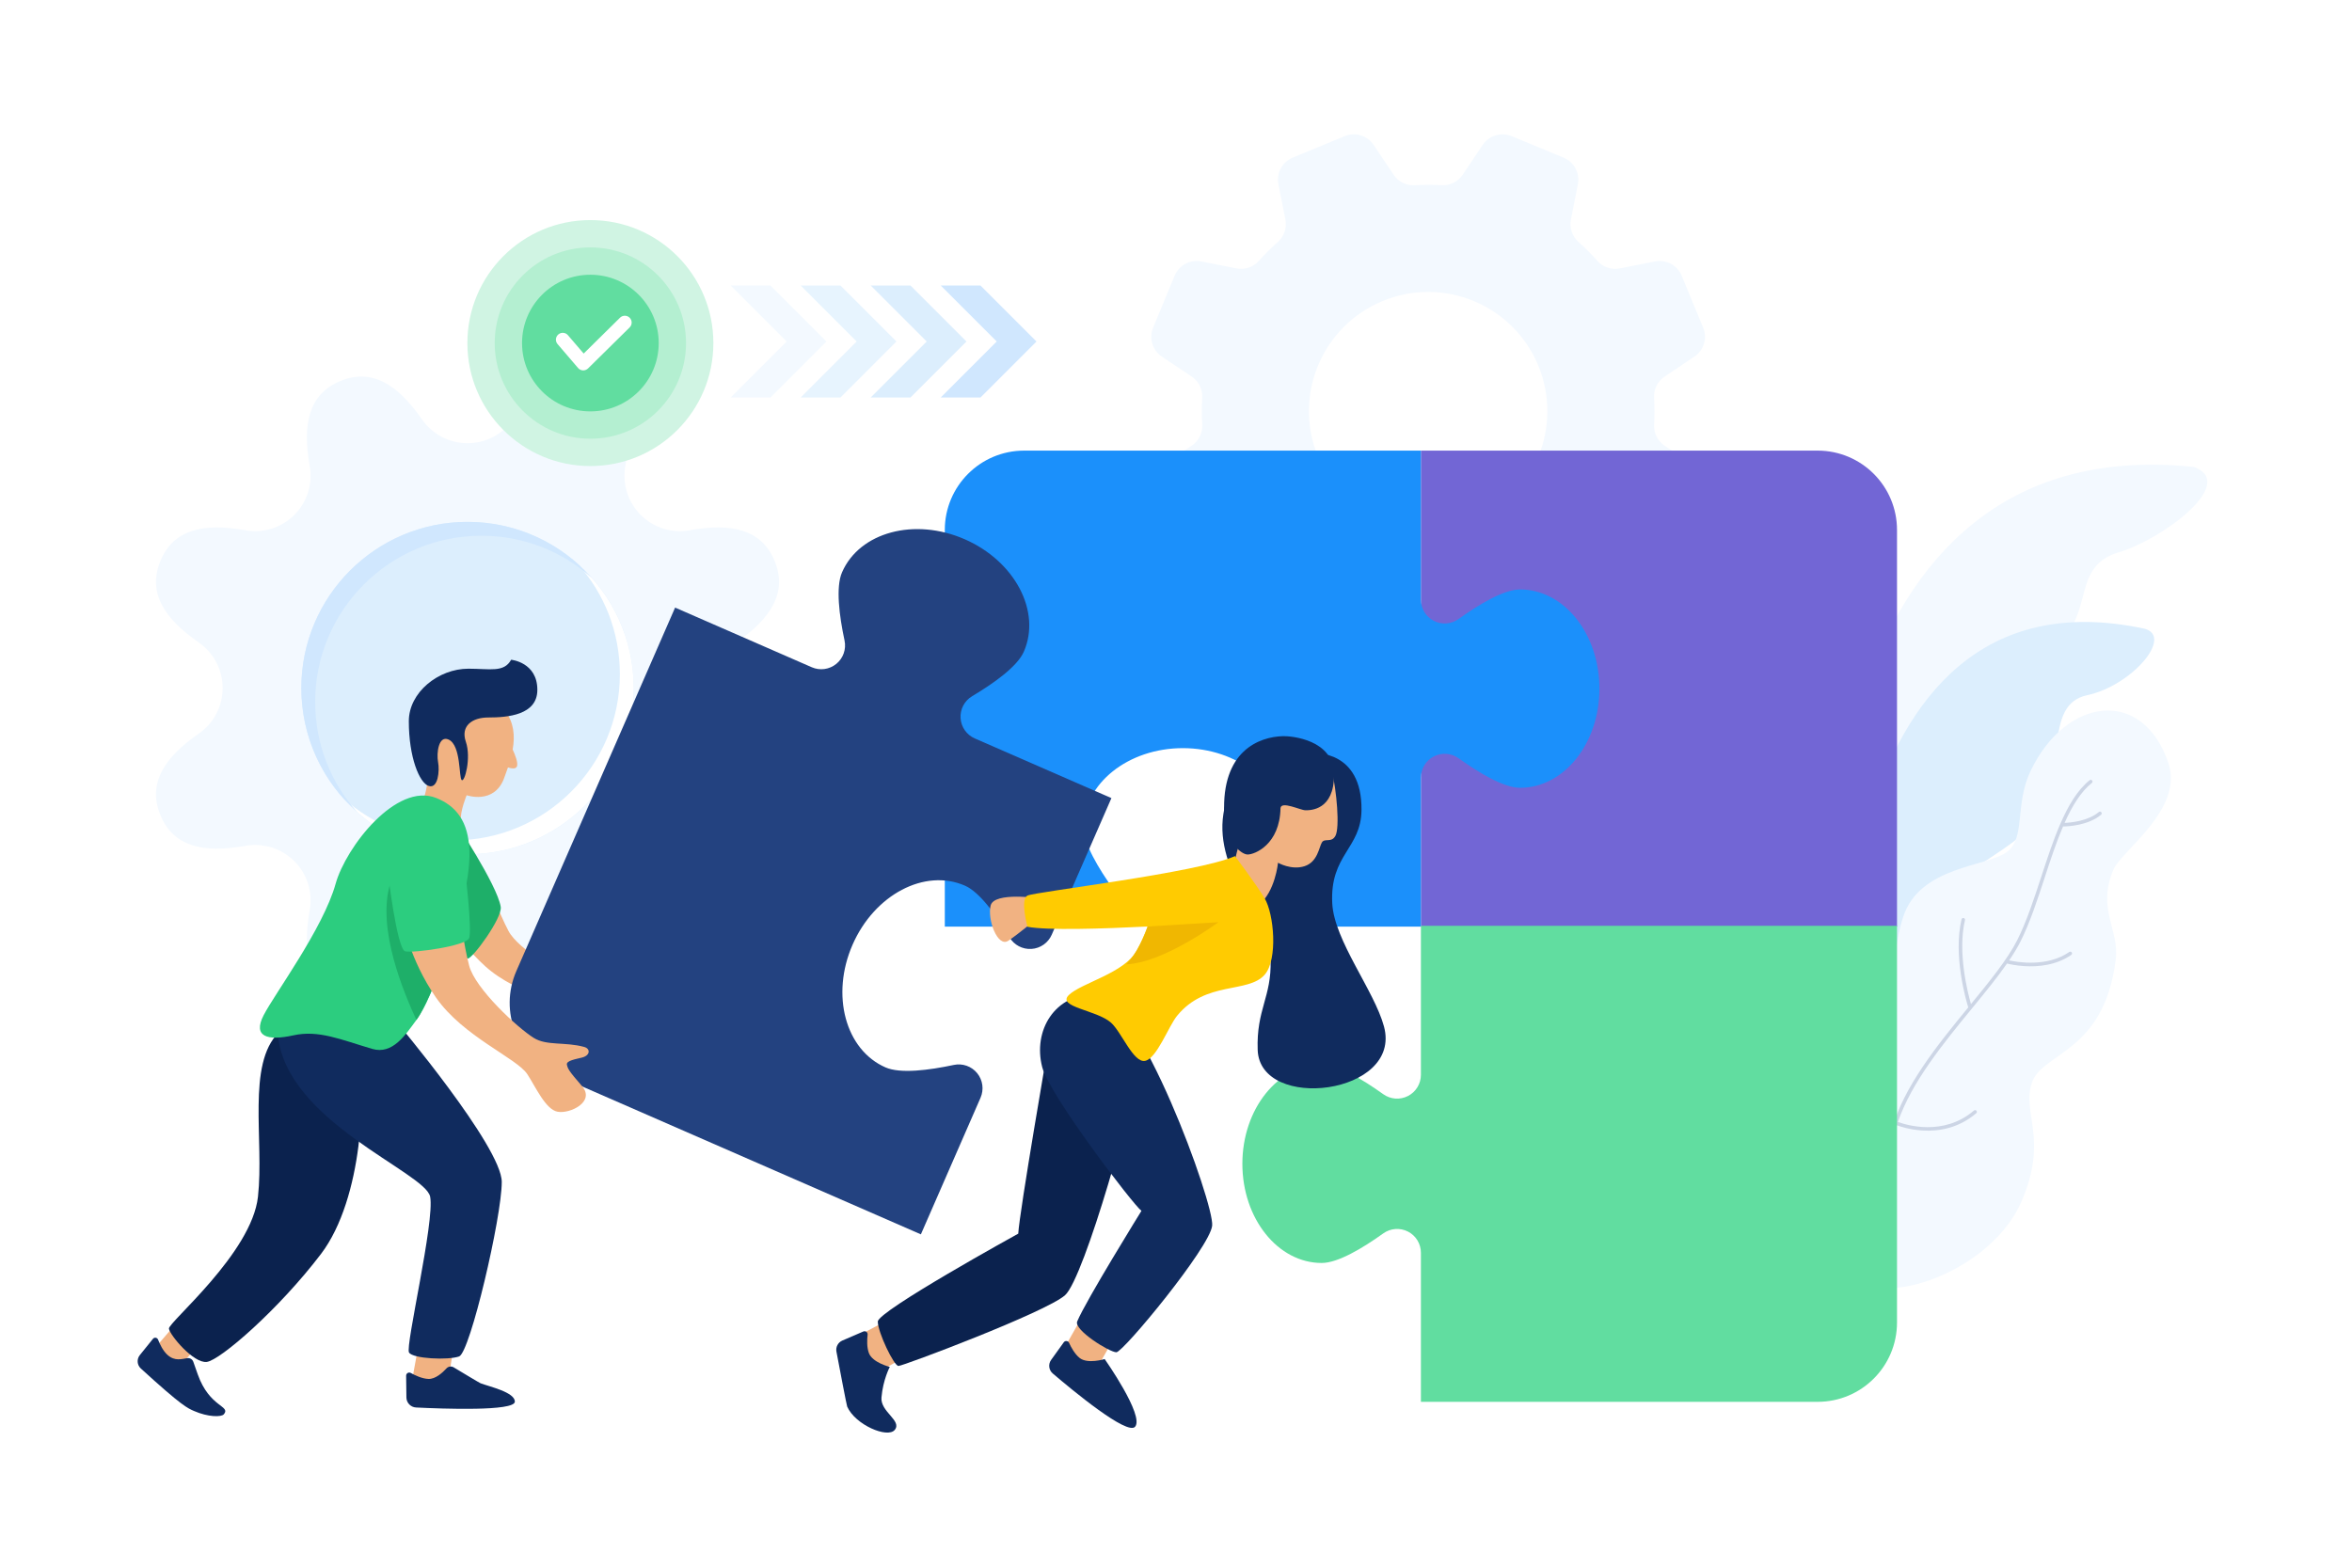 <?xml version="1.0" encoding="UTF-8"?>
<svg width="600px" height="400px" viewBox="0 0 600 400" version="1.1" xmlns="http://www.w3.org/2000/svg" xmlns:xlink="http://www.w3.org/1999/xlink">
    <title>协作难题</title>
    <g id="协作难题" stroke="none" stroke-width="1" fill="none" fill-rule="evenodd">
        <rect fill="#FFFFFF" x="0" y="0" width="600" height="400"></rect>
        <g id="chevron_arrow_1_" transform="translate(186.143, 72.688)" fill-rule="nonzero">
            <polygon id="Path" fill="#F3F9FF" points="24.683 14.447 10.394 28.738 0.247 28.738 14.538 14.447 0.247 0.157 10.394 0.157"></polygon>
            <polygon id="Path" fill="#E7F4FE" points="42.546 14.447 28.256 28.738 18.109 28.738 32.399 14.447 18.109 0.157 28.256 0.157"></polygon>
            <polygon id="Path" fill="#DCEEFD" points="60.408 14.447 46.118 28.738 35.972 28.738 50.262 14.447 35.972 0.157 46.118 0.157"></polygon>
            <polygon id="Path" fill="#D0E7FE" points="78.27 14.447 63.98 28.738 53.835 28.738 68.124 14.447 53.835 0.157 63.98 0.157"></polygon>
        </g>
        <g id="cog_1_" transform="translate(39.498, 96.081)" fill-rule="nonzero">
            <path d="M148.309,91.086 C144.509,88.444 142.243,84.109 142.243,79.481 C142.243,74.853 144.506,70.514 148.306,67.873 C157.287,61.631 161.415,55.022 158.104,47.028 C154.794,39.035 147.202,37.28 136.441,39.216 C131.886,40.036 127.219,38.573 123.946,35.301 C120.673,32.029 119.207,27.36 120.026,22.805 C121.963,12.04 120.21,4.447 112.216,1.136 C104.222,-2.176 97.613,1.954 91.372,10.935 C88.731,14.737 84.394,17.004 79.766,17.003 C75.137,17.002 70.803,14.734 68.161,10.933 C61.921,1.953 55.313,-2.174 47.319,1.137 C39.327,4.448 37.572,12.04 39.509,22.802 C40.328,27.357 38.865,32.025 35.593,35.297 C32.321,38.57 27.653,40.038 23.098,39.217 C12.334,37.28 4.742,39.034 1.43,47.029 C-1.88,55.023 2.248,61.632 11.229,67.874 C15.03,70.515 17.297,74.852 17.296,79.481 C17.295,84.11 15.027,88.444 11.226,91.087 C2.247,97.327 -1.88,103.937 1.43,111.93 C4.741,119.924 12.334,121.678 23.097,119.74 C27.653,118.92 32.321,120.384 35.594,123.658 C38.867,126.932 40.327,131.601 39.508,136.157 C37.572,146.919 39.326,154.511 47.319,157.822 C55.312,161.133 61.921,157.005 68.162,148.023 C70.803,144.221 75.14,141.954 79.768,141.955 C84.397,141.956 88.732,144.224 91.373,148.025 C97.613,157.005 104.222,161.132 112.215,157.821 C120.207,154.51 121.961,146.919 120.025,136.156 C119.206,131.601 120.669,126.933 123.941,123.66 C127.213,120.386 131.881,118.919 136.436,119.74 C147.2,121.677 154.792,119.923 158.104,111.929 C161.415,103.936 157.288,97.326 148.309,91.086 Z" id="Path" fill="#F3F9FF"></path>
            <ellipse id="Oval" fill="#DCEEFD" cx="79.767" cy="79.478" rx="42.396" ry="42.399"></ellipse>
            <path d="M122.163,79.478 C122.163,102.869 103.156,121.877 79.767,121.877 C67.19,121.877 55.814,116.366 48.112,107.603 C55.532,114.316 65.423,118.344 76.234,118.344 C99.623,118.344 118.63,99.335 118.63,75.945 C118.63,65.133 114.602,55.241 107.89,47.821 C116.652,55.523 122.163,66.9 122.163,79.478 Z" id="Path" fill="#FFFFFF"></path>
            <path d="M111.423,51.354 C104.003,44.641 94.112,40.613 83.3,40.613 C59.912,40.613 40.905,59.621 40.905,83.012 C40.905,93.823 44.933,103.716 51.645,111.136 C42.883,103.434 37.372,92.057 37.372,79.478 C37.372,56.088 56.379,37.08 79.767,37.08 C92.346,37.08 103.721,42.591 111.423,51.354 Z" id="Path" fill="#D0E7FE"></path>
        </g>
        <g id="cog" transform="translate(293.202, 34)" fill="#F3F9FF" fill-rule="nonzero">
            <path d="M135.796,36.346 C134.686,33.668 131.841,32.145 128.997,32.708 L120.016,34.485 C117.898,34.904 115.707,34.167 114.276,32.55 C112.761,30.839 111.156,29.228 109.466,27.723 C107.856,26.29 107.126,24.11 107.544,21.995 L109.318,13.027 C109.88,10.183 108.357,7.338 105.679,6.229 L92.418,0.735 C89.74,-0.374 86.652,0.561 85.039,2.97 L79.953,10.565 C78.755,12.353 76.692,13.382 74.543,13.257 C72.285,13.125 70.011,13.13 67.729,13.269 C65.572,13.401 63.506,12.375 62.302,10.578 L57.208,2.97 C55.594,0.561 52.506,-0.374 49.828,0.735 L36.567,6.228 C33.888,7.337 32.366,10.182 32.928,13.027 L34.705,22.009 C35.125,24.127 34.387,26.318 32.771,27.749 C31.06,29.265 29.449,30.87 27.944,32.559 C26.511,34.17 24.33,34.9 22.216,34.482 L13.249,32.708 C10.405,32.146 7.561,33.669 6.451,36.346 L0.958,49.608 C-0.151,52.287 0.785,55.376 3.193,56.989 L10.788,62.075 C12.576,63.273 13.604,65.336 13.479,67.485 C13.347,69.743 13.352,72.018 13.491,74.3 C13.623,76.458 12.597,78.524 10.8,79.727 L3.193,84.822 C0.785,86.435 -0.151,89.524 0.958,92.202 L6.451,105.464 C7.56,108.143 10.405,109.665 13.249,109.103 L22.231,107.326 C24.348,106.907 26.539,107.644 27.97,109.26 C29.485,110.972 31.09,112.584 32.78,114.087 C34.39,115.521 35.121,117.701 34.703,119.816 L32.928,128.783 C32.366,131.627 33.888,134.473 36.567,135.582 L49.828,141.075 C52.506,142.184 55.594,141.249 57.208,138.84 L62.293,131.245 C63.492,129.457 65.554,128.428 67.703,128.553 C69.961,128.685 72.235,128.68 74.517,128.542 C76.674,128.41 78.74,129.436 79.943,131.232 L85.038,138.84 C86.651,141.248 89.739,142.184 92.418,141.075 L105.679,135.582 C108.357,134.473 109.879,131.627 109.317,128.783 L107.54,119.8 C107.122,117.682 107.858,115.491 109.474,114.06 C111.186,112.545 112.798,110.94 114.301,109.25 C115.734,107.64 117.915,106.91 120.029,107.329 L128.995,109.103 C131.839,109.666 134.684,108.143 135.793,105.464 L141.286,92.202 C142.395,89.524 141.46,86.435 139.051,84.822 L131.457,79.736 C129.668,78.537 128.641,76.475 128.766,74.326 C128.897,72.067 128.892,69.793 128.753,67.511 C128.622,65.354 129.647,63.287 131.444,62.084 L139.051,56.989 C141.46,55.376 142.395,52.287 141.286,49.608 L135.796,36.346 Z M82.76,98.998 C67.246,105.425 49.46,98.057 43.033,82.542 C36.607,67.027 43.974,49.239 59.488,42.813 C75.002,36.386 92.788,43.754 99.214,59.269 C105.642,74.784 98.274,92.571 82.76,98.998 Z" id="Shape"></path>
        </g>
        <g id="plant_5_" transform="translate(453.342, 117.675)" fill-rule="nonzero">
            <path d="M12.624,122.713 C12.624,122.713 7.086,-8.87 106.35,1.473 C117.734,5.694 97.835,20.131 87.227,23.219 C73.5,27.215 82.572,42.153 67.722,48.126 C49.506,55.451 54.059,65.719 51.855,82.395 C50.268,94.393 19.602,102.046 12.624,122.713 Z" id="Path" fill="#F3F9FF"></path>
            <path d="M15.648,152.847 C15.648,152.847 10.091,24.716 93.831,42.762 C101.12,44.889 90.358,57.32 79.088,59.709 C67.818,62.097 73.951,79.139 67.018,90.039 C59.323,102.138 41.908,103.018 41.105,119.821 C40.528,131.911 20.874,131.67 15.648,152.847 Z" id="Path" fill="#DCEEFD"></path>
            <path d="M0.557,177.23 C1.789,165.131 -1.182,147.745 15.739,144.059 C32.659,140.373 27.907,129.052 32.192,116.177 C36.477,103.301 53.42,103.529 58.616,99.717 C63.456,96.167 60.559,87.643 64.646,79.07 C73.667,60.15 93.309,57.571 99.844,77.108 C103.751,88.785 87.83,99.458 85.819,104.158 C81.481,114.299 87.343,119.418 86.385,127.157 C83.424,151.071 67.566,150.788 64.983,158.628 C62.4,166.467 69.29,172.825 62.342,188.893 C55.394,204.96 32.13,214.418 22.164,209.877 C15.395,206.793 -1.753,199.928 0.557,177.23 Z" id="Path" fill="#F3F9FF"></path>
            <path d="M68.287,106.174 C69.743,101.726 71.223,97.215 72.941,93.201 C74.249,93.189 79.336,92.961 82.65,90.207 C82.841,90.048 82.867,89.764 82.708,89.573 C82.549,89.382 82.266,89.356 82.075,89.515 C79.293,91.827 74.99,92.222 73.336,92.288 C75.253,87.992 77.475,84.347 80.286,82.103 C80.48,81.948 80.511,81.665 80.357,81.47 C80.202,81.277 79.919,81.244 79.724,81.399 C76.65,83.854 74.28,87.859 72.251,92.534 C72.237,92.557 72.227,92.581 72.218,92.607 C70.44,96.718 68.922,101.339 67.432,105.895 C65.567,111.593 63.64,117.488 61.246,122.227 C58.805,127.061 54.285,132.626 49.455,138.52 C48.623,135.611 45.997,125.306 47.922,117.106 C47.979,116.864 47.83,116.622 47.588,116.565 C47.346,116.51 47.103,116.659 47.047,116.901 C44.88,126.127 48.198,137.536 48.764,139.364 C40.928,148.925 32.143,159.728 29.222,170.746 C28.719,172.643 28.113,174.576 27.439,176.517 C25.594,175.661 18.492,171.583 19.224,159.733 C19.239,159.485 19.051,159.272 18.803,159.257 C18.555,159.241 18.341,159.429 18.326,159.678 C17.56,172.053 25.268,176.476 27.143,177.364 C21.419,193.368 11.049,209.58 10.93,209.765 C10.796,209.973 10.856,210.252 11.065,210.386 C11.131,210.43 11.206,210.452 11.28,210.457 C11.437,210.466 11.595,210.394 11.687,210.251 C11.807,210.064 22.389,193.518 28.123,177.281 C28.124,177.278 28.127,177.277 28.128,177.275 C28.13,177.271 28.129,177.266 28.13,177.263 C28.875,175.149 29.543,173.042 30.091,170.976 C30.227,170.465 30.388,169.954 30.549,169.443 C31.526,169.803 33.951,170.585 37.058,170.777 C41.075,171.025 46.219,170.285 50.803,166.367 C50.992,166.205 51.014,165.922 50.852,165.733 C50.691,165.544 50.407,165.523 50.218,165.683 C42.395,172.371 32.833,169.336 30.825,168.588 C34.291,158.449 42.459,148.474 49.734,139.599 C53.003,135.611 56.142,131.772 58.649,128.176 C59.299,128.338 60.934,128.7 63.083,128.833 C66.497,129.045 71.161,128.668 75.049,125.964 C75.252,125.823 75.302,125.542 75.161,125.338 C75.02,125.135 74.74,125.083 74.535,125.226 C68.936,129.124 61.364,127.853 59.195,127.377 C60.302,125.741 61.283,124.152 62.049,122.634 C64.473,117.831 66.412,111.906 68.287,106.174 Z" id="Path" fill="#CCD5E5"></path>
        </g>
        <g id="puzzle_2_" transform="translate(241.022, 114.976)" fill-rule="nonzero">
            <path d="M121.454,121.463 L159.483,121.463 C161.758,121.463 163.842,122.736 164.883,124.759 C165.924,126.783 165.748,129.22 164.423,131.07 C160.643,136.345 156.879,142.637 156.879,146.768 C156.879,157.949 168.208,167.012 182.182,167.012 C196.156,167.012 207.485,157.949 207.485,146.768 C207.485,142.637 203.721,136.346 199.941,131.07 C198.615,129.219 198.435,126.781 199.477,124.756 C200.519,122.73 202.604,121.463 204.881,121.463 L242.908,121.463 L242.908,20.244 C242.908,9.064 233.845,0 222.666,0 L121.454,0 L121.454,121.463 Z" id="Path" fill="#7266D5"></path>
            <path d="M43.433,118.17 C44.475,116.145 44.295,113.708 42.969,111.856 C39.189,106.581 35.425,100.289 35.425,96.158 C35.425,84.977 46.754,75.914 60.728,75.914 C74.702,75.914 86.031,84.977 86.031,96.158 C86.031,100.289 82.267,106.58 78.487,111.856 C77.162,113.707 76.986,116.143 78.027,118.167 C79.068,120.19 81.152,121.463 83.427,121.463 L121.454,121.463 L121.454,83.431 C121.454,81.156 122.726,79.071 124.75,78.03 C126.773,76.989 129.21,77.165 131.06,78.491 C136.334,82.27 142.626,86.035 146.757,86.035 C157.937,86.035 166.999,74.705 166.999,60.73 C166.999,46.754 157.937,35.425 146.757,35.425 C142.626,35.425 136.335,39.189 131.06,42.969 C129.209,44.295 126.771,44.475 124.746,43.434 C122.721,42.392 121.453,40.306 121.453,38.029 L121.453,0 L20.242,0 C9.063,0 0,9.064 0,20.244 L0,121.463 L38.029,121.463 C40.306,121.463 42.392,120.196 43.433,118.17 Z" id="Path" fill="#1B90FB"></path>
            <path d="M121.454,121.238 L121.454,159.27 C121.454,161.545 120.182,163.63 118.159,164.671 C116.135,165.712 113.698,165.536 111.848,164.21 C106.574,160.431 100.282,156.666 96.151,156.666 C84.971,156.666 75.909,167.996 75.909,181.971 C75.909,195.947 84.971,207.276 96.151,207.276 C100.282,207.276 106.573,203.512 111.848,199.732 C113.699,198.406 116.137,198.226 118.162,199.267 C120.187,200.309 121.455,202.395 121.455,204.672 L121.455,242.704 L222.667,242.704 C233.846,242.704 242.909,233.64 242.909,222.46 L242.909,121.24 L121.454,121.24 L121.454,121.238 Z" id="Path" fill="#61DDA0"></path>
        </g>
        <g id="man_2_" transform="translate(35, 134.77)" fill-rule="nonzero">
            <path d="M89.882,91.43 C89.882,91.43 92.146,97.862 94.707,102.754 C97.269,107.645 109.029,114.392 113.325,115.848 C116.696,116.99 120.634,115.05 125.31,115.231 C126.84,115.29 127.174,116.833 125.395,117.765 C124.084,118.45 121.845,119.326 122.304,120.224 C122.764,121.123 122.948,121.442 126.878,124.302 C130.809,127.161 125.632,131.331 122.645,131.458 C119.782,131.579 116.291,126.906 113.756,124.484 C110.447,121.323 97.098,119.307 88.771,111.758 C80.656,104.401 77.096,95.913 77.096,95.913 C77.096,95.913 82.582,90.702 89.882,91.43 Z" id="Path" fill="#F1B282"></path>
            <path d="M93.921,46.668 C93.921,46.668 90.558,43.846 87.621,42.758 C84.684,41.67 78.128,49.206 75.441,52.262 C73.62,54.332 75.708,63.82 72.217,71.361 C71.313,73.313 82.765,77.063 82.561,74.616 C82.357,72.171 84.042,68.136 84.042,68.136 C84.042,68.136 90.993,70.583 93.556,63.894 C93.928,62.921 94.271,61.972 94.581,61.042 C95.472,61.333 96.484,61.489 96.829,60.866 C97.304,60.007 96.355,57.703 95.783,56.473 C96.414,52.884 96.07,49.636 93.921,46.668 Z" id="Path" fill="#F1B282"></path>
            <path d="M214.281,139.054 C212.842,137.289 210.537,136.478 208.309,136.953 C201.963,138.305 194.691,139.238 190.905,137.585 C180.66,133.11 176.888,119.101 182.482,106.293 C188.075,93.485 200.913,86.73 211.159,91.206 C214.945,92.859 219.204,98.826 222.525,104.402 C223.69,106.357 225.852,107.493 228.123,107.35 C230.395,107.206 232.394,105.805 233.304,103.72 L248.524,68.867 L213.674,53.646 C211.588,52.736 210.188,50.736 210.044,48.465 C209.9,46.193 211.037,44.031 212.992,42.866 C218.566,39.544 224.534,35.285 226.187,31.5 C230.661,21.253 223.907,8.413 211.101,2.82 C198.294,-2.774 184.285,0.998 179.811,11.244 C178.158,15.03 179.09,22.302 180.443,28.649 C180.918,30.876 180.107,33.182 178.342,34.622 C176.577,36.06 174.159,36.388 172.073,35.476 L137.222,20.256 L96.716,113.015 C92.242,123.261 96.92,135.194 107.166,139.669 L199.918,180.179 L215.137,145.326 C216.047,143.238 215.72,140.818 214.281,139.054 Z" id="Path" fill="#234280"></path>
            <polygon id="Path" fill="#F1B282" points="10.346 202.439 3.599 210.259 9.671 215.035 17.094 206.935"></polygon>
            <polygon id="Path" fill="#F1B282" points="80.726 208.791 79.307 217.81 69.931 218.479 71.989 207.161"></polygon>
            <path d="M55.779,135.859 C58.587,142.551 57.666,171.002 46.887,185.177 C36.107,199.352 21.134,212.329 17.74,212.728 C14.347,213.128 8.297,205.836 8.097,204.238 C7.897,202.641 29.213,185.023 30.81,170.576 C32.407,156.129 27.889,136.759 36.106,128.673 C39.231,125.599 52.971,129.167 55.779,135.859 Z" id="Path" fill="#0B224E"></path>
            <path d="M80.969,74.678 C80.969,74.678 91.765,90.873 92.736,96.597 C93.212,99.403 85.516,109.906 84.318,109.807 C83.12,109.707 78.568,97.931 78.568,97.931 C78.568,97.931 76.877,77.573 80.969,74.678 Z" id="Path" fill="#1EAF69"></path>
            <path d="M65.918,125.679 C65.918,125.679 93.001,157.825 93.001,166.809 C93.001,175.793 84.918,210.332 82.123,211.33 C79.328,212.328 70.339,211.929 69.341,210.332 C68.344,208.735 75.932,176.838 74.734,170.576 C73.536,164.315 37.903,151.433 35.906,129.272 L65.918,125.679 Z" id="Path" fill="#102B5E"></path>
            <path d="M89.553,48.297 C94.464,48.297 102.079,47.699 102.079,41.243 C102.079,34.189 95.393,33.569 95.393,33.569 C93.565,36.889 90.03,35.85 84.482,35.85 C76.849,35.85 69.291,41.885 69.291,49.248 C69.291,58.481 72.001,65.013 74.376,65.772 C76.751,66.531 77.187,61.922 76.751,59.657 C76.315,57.392 76.893,52.755 79.451,53.936 C82.641,55.41 82.03,63.637 82.781,64.269 C83.533,64.9 85.253,58.622 83.841,54.499 C82.429,50.378 85.544,48.297 89.553,48.297 Z" id="Path" fill="#102B5E"></path>
            <path d="M75.368,117.359 C75.137,117.948 74.903,118.519 74.669,119.07 C73.579,121.643 72.467,123.802 71.222,125.483 C68.459,129.222 65.189,134.404 59.942,132.855 C51.822,130.459 46.279,127.982 39.846,129.4 C33.147,130.876 29.453,129.737 32.247,124.28 C35.042,118.824 47.419,102.185 50.614,90.739 C53.23,81.364 66.094,64.758 76.287,68.84 C86.367,72.878 89.066,84.575 75.368,117.359 Z" id="Path" fill="#2CCD7F"></path>
            <path d="M75.571,116.965 C74.481,119.538 72.468,123.802 71.222,125.483 C68.203,118.908 60.93,102.126 64.604,90.474 C64.604,90.474 74.549,115.755 75.571,116.965 Z" id="Path" fill="#1EAF69"></path>
            <path d="M82.358,98.46 C82.358,98.46 83.176,105.826 84.689,111.636 C86.2,117.445 96.998,127.475 101.19,130.071 C104.479,132.107 109.125,131.019 114.033,132.359 C115.639,132.797 115.613,134.513 113.5,135.063 C111.944,135.468 109.358,135.845 109.624,136.91 C109.89,137.974 110.006,138.358 113.467,142.351 C116.927,146.344 110.422,149.488 107.229,148.889 C104.166,148.315 101.617,142.509 99.526,139.322 C96.797,135.163 83.156,129.752 76.192,119.714 C69.404,109.932 67.718,100.07 67.718,100.07 C67.718,100.07 74.805,95.898 82.358,98.46 Z" id="Path" fill="#F1B282"></path>
            <path d="M78.895,214.382 C79.368,213.863 80.14,213.752 80.741,214.115 C82.847,215.384 87.325,218.077 87.596,218.178 C89.979,219.068 96.343,220.467 96.339,222.863 C96.336,225.374 77.893,224.69 71.142,224.356 C69.774,224.288 68.692,223.168 68.675,221.797 L68.605,216.244 C68.602,215.961 68.749,215.697 68.992,215.553 C69.235,215.409 69.537,215.404 69.784,215.543 C70.913,216.175 72.668,216.996 74.278,217.07 C76.065,217.15 77.895,215.477 78.895,214.382 Z" id="Path" fill="#102B5E"></path>
            <path d="M12.785,211.765 C13.454,211.67 14.093,212.062 14.317,212.699 C14.61,213.532 15.025,214.714 15.438,215.882 C18.46,224.419 23.946,223.869 22.106,226.087 C21.482,226.839 18.062,226.819 14.488,225.245 C12.859,224.528 11.481,224.052 0.927,214.405 C-0.046,213.516 -0.161,212.022 0.666,210.995 L4.018,206.837 C4.189,206.625 4.459,206.52 4.728,206.562 C4.997,206.605 5.223,206.786 5.321,207.039 C5.77,208.2 6.568,209.885 7.715,210.925 C9.605,212.637 11.373,211.964 12.785,211.765 Z" id="Path" fill="#102B5E"></path>
            <path d="M63.876,87.274 C63.876,87.274 66.237,107.483 68.374,107.967 C70.511,108.452 83.885,106.606 84.677,104.587 C85.468,102.569 83.668,87.274 83.668,87.274 L63.876,87.274 Z" id="Path" fill="#2CCD7F"></path>
        </g>
        <g id="check" transform="translate(118.668, 55.593)" fill-rule="nonzero">
            <ellipse id="Oval" fill="#D0F4E3" cx="31.938" cy="31.94" rx="31.377" ry="31.38"></ellipse>
            <ellipse id="Oval" fill="#B4EFD1" cx="31.938" cy="31.94" rx="24.404" ry="24.406"></ellipse>
            <ellipse id="Oval" fill="#61DDA0" cx="31.938" cy="31.94" rx="17.432" ry="17.433"></ellipse>
            <path d="M30.122,38.913 C30.098,38.913 30.072,38.913 30.049,38.913 C29.566,38.893 29.112,38.671 28.799,38.304 L23.569,32.202 C22.941,31.473 23.026,30.37 23.758,29.744 C24.492,29.124 25.59,29.206 26.214,29.935 L30.229,34.616 L39.503,25.467 C40.186,24.793 41.294,24.803 41.968,25.484 C42.644,26.171 42.638,27.275 41.951,27.953 L31.346,38.413 C31.019,38.732 30.579,38.913 30.122,38.913 Z" id="Path" fill="#FFFFFF"></path>
        </g>
        <g id="woman_2_" transform="translate(213.133, 186.954)" fill-rule="nonzero">
            <path d="M52.18,42.287 C52.18,42.287 40.485,40.488 39.585,44.087 C38.685,47.686 41.384,54.883 44.083,53.084 C46.782,51.285 52.18,46.786 52.18,46.786 L52.18,42.287 Z" id="Path" fill="#F1B282"></path>
            <polygon id="Path" fill="#F1B282" points="70.507 155.447 65.332 164.566 57.912 157.824 63.563 147.88"></polygon>
            <polygon id="Path" fill="#F1B282" points="16.434 160.019 9.492 163.92 4.948 154.305 12.907 150.097"></polygon>
            <path d="M122.085,5.227 C122.085,5.227 134.329,4.392 134.189,19.699 C134.098,29.619 126.089,31.076 126.726,43.545 C127.21,53.014 137.444,65.794 139.922,74.946 C144.655,92.421 108.26,96.78 107.705,80.953 C107.34,70.577 111.278,67.442 110.998,58.017 C110.719,48.593 96.596,35.62 98.963,20.694 C101.329,5.767 109.161,5.227 122.085,5.227 Z" id="Path" fill="#102B5E"></path>
            <path d="M126.544,9.242 C127.894,14.978 128.666,24.169 127.546,26.293 C126.548,28.183 124.815,26.808 124.087,27.991 C123.36,29.175 123.028,32.963 119.661,34.056 C116.294,35.148 112.893,33.179 112.893,33.179 C112.893,33.179 112.165,40.643 107.978,43.919 C103.791,47.196 100.923,38.095 100.923,38.095 C100.923,38.095 102.335,26.627 105.703,22.804 C109.07,18.981 110.406,9.879 113.707,8.331 C117.368,6.616 124.176,3.979 126.544,9.242 Z" id="Path" fill="#F1B282"></path>
            <path d="M114.212,0.879 C108.025,1.021 98.443,4.681 99.17,20.7 C99.139,27.254 103.326,31.076 105.146,31.076 C106.966,31.076 113.347,28.528 113.529,19.243 C113.711,17.332 118.626,19.79 119.899,19.79 C121.173,19.79 127.18,19.79 127.18,10.779 C127.181,1.708 116.212,0.833 114.212,0.879 Z" id="Path" fill="#102B5E"></path>
            <path d="M54.483,78.617 C54.483,78.617 46.916,122.286 46.626,127.815 C46.626,127.815 10.796,147.556 10.796,150.255 C10.796,152.954 14.908,161.572 16.072,161.572 C17.237,161.572 53.61,147.894 58.557,143.529 C63.504,139.165 76.889,91.771 76.889,84.745 C76.889,77.718 73.106,73.978 67.578,73.395 C62.049,72.813 55.127,74.876 54.483,78.617 Z" id="Path" fill="#0B224E"></path>
            <path d="M68.672,159.813 C68.672,159.813 78.857,174.267 76.432,177.08 C74.448,179.383 60.445,167.781 55.424,163.491 C54.41,162.625 54.226,161.126 55.003,160.043 L58.239,155.536 C58.401,155.309 58.673,155.186 58.952,155.213 C59.23,155.241 59.473,155.414 59.588,155.669 C60.116,156.835 61.031,158.519 62.27,159.521 C64.307,161.17 68.672,159.813 68.672,159.813 Z" id="Path" fill="#102B5E"></path>
            <path d="M13.854,161.814 C13.854,161.814 12.12,165.074 11.732,169.613 C11.416,173.297 17.067,175.528 15.112,177.897 C13.287,180.11 5.034,176.603 2.987,171.945 C2.84,171.613 1.046,162.162 0.246,157.926 C0.022,156.746 0.647,155.568 1.749,155.092 L7.11,152.778 C7.366,152.667 7.663,152.701 7.887,152.868 C8.111,153.034 8.231,153.308 8.199,153.586 C8.051,154.857 7.969,156.771 8.515,158.269 C9.412,160.732 13.854,161.814 13.854,161.814 Z" id="Path" fill="#102B5E"></path>
            <path d="M61.661,150.222 C60.768,152.392 69.905,158.08 71.652,158.08 C73.398,158.08 95.512,131.306 96.094,125.778 C96.677,120.249 77.277,66.813 66.414,66.702 C55.868,66.594 50.33,76.044 52.737,85.327 C54.608,92.536 76.016,120.539 78.054,121.994 C78.053,121.994 63.822,144.971 61.661,150.222 Z" id="Path" fill="#102B5E"></path>
            <path d="M109.48,42.258 C107.25,38.55 101.914,31.491 101.914,31.491 C92.185,35.779 50.922,40.589 48.981,41.559 C47.041,42.529 48.981,49.514 48.981,49.514 C53.943,50.464 67.92,50.036 79.634,49.447 C78.856,51.453 77.929,53.596 76.889,55.529 C73.758,61.349 62.723,63.829 59.539,66.922 C56.354,70.014 66.658,70.728 70.297,73.991 C72.993,76.409 76.012,84.327 78.987,83.726 C81.963,83.124 84.958,74.913 87.139,72.234 C94.48,63.213 105.223,66.602 109.481,61.756 C112.905,57.856 111.859,46.215 109.48,42.258 Z" id="Path" fill="#FFCB01"></path>
            <path d="M97.675,48.35 C97.675,48.35 83.688,58.77 74.143,59.09 C74.143,59.09 77.329,56.206 79.635,49.447 L97.675,48.35 Z" id="Path" fill="#F0B701"></path>
        </g>
    </g>
</svg>